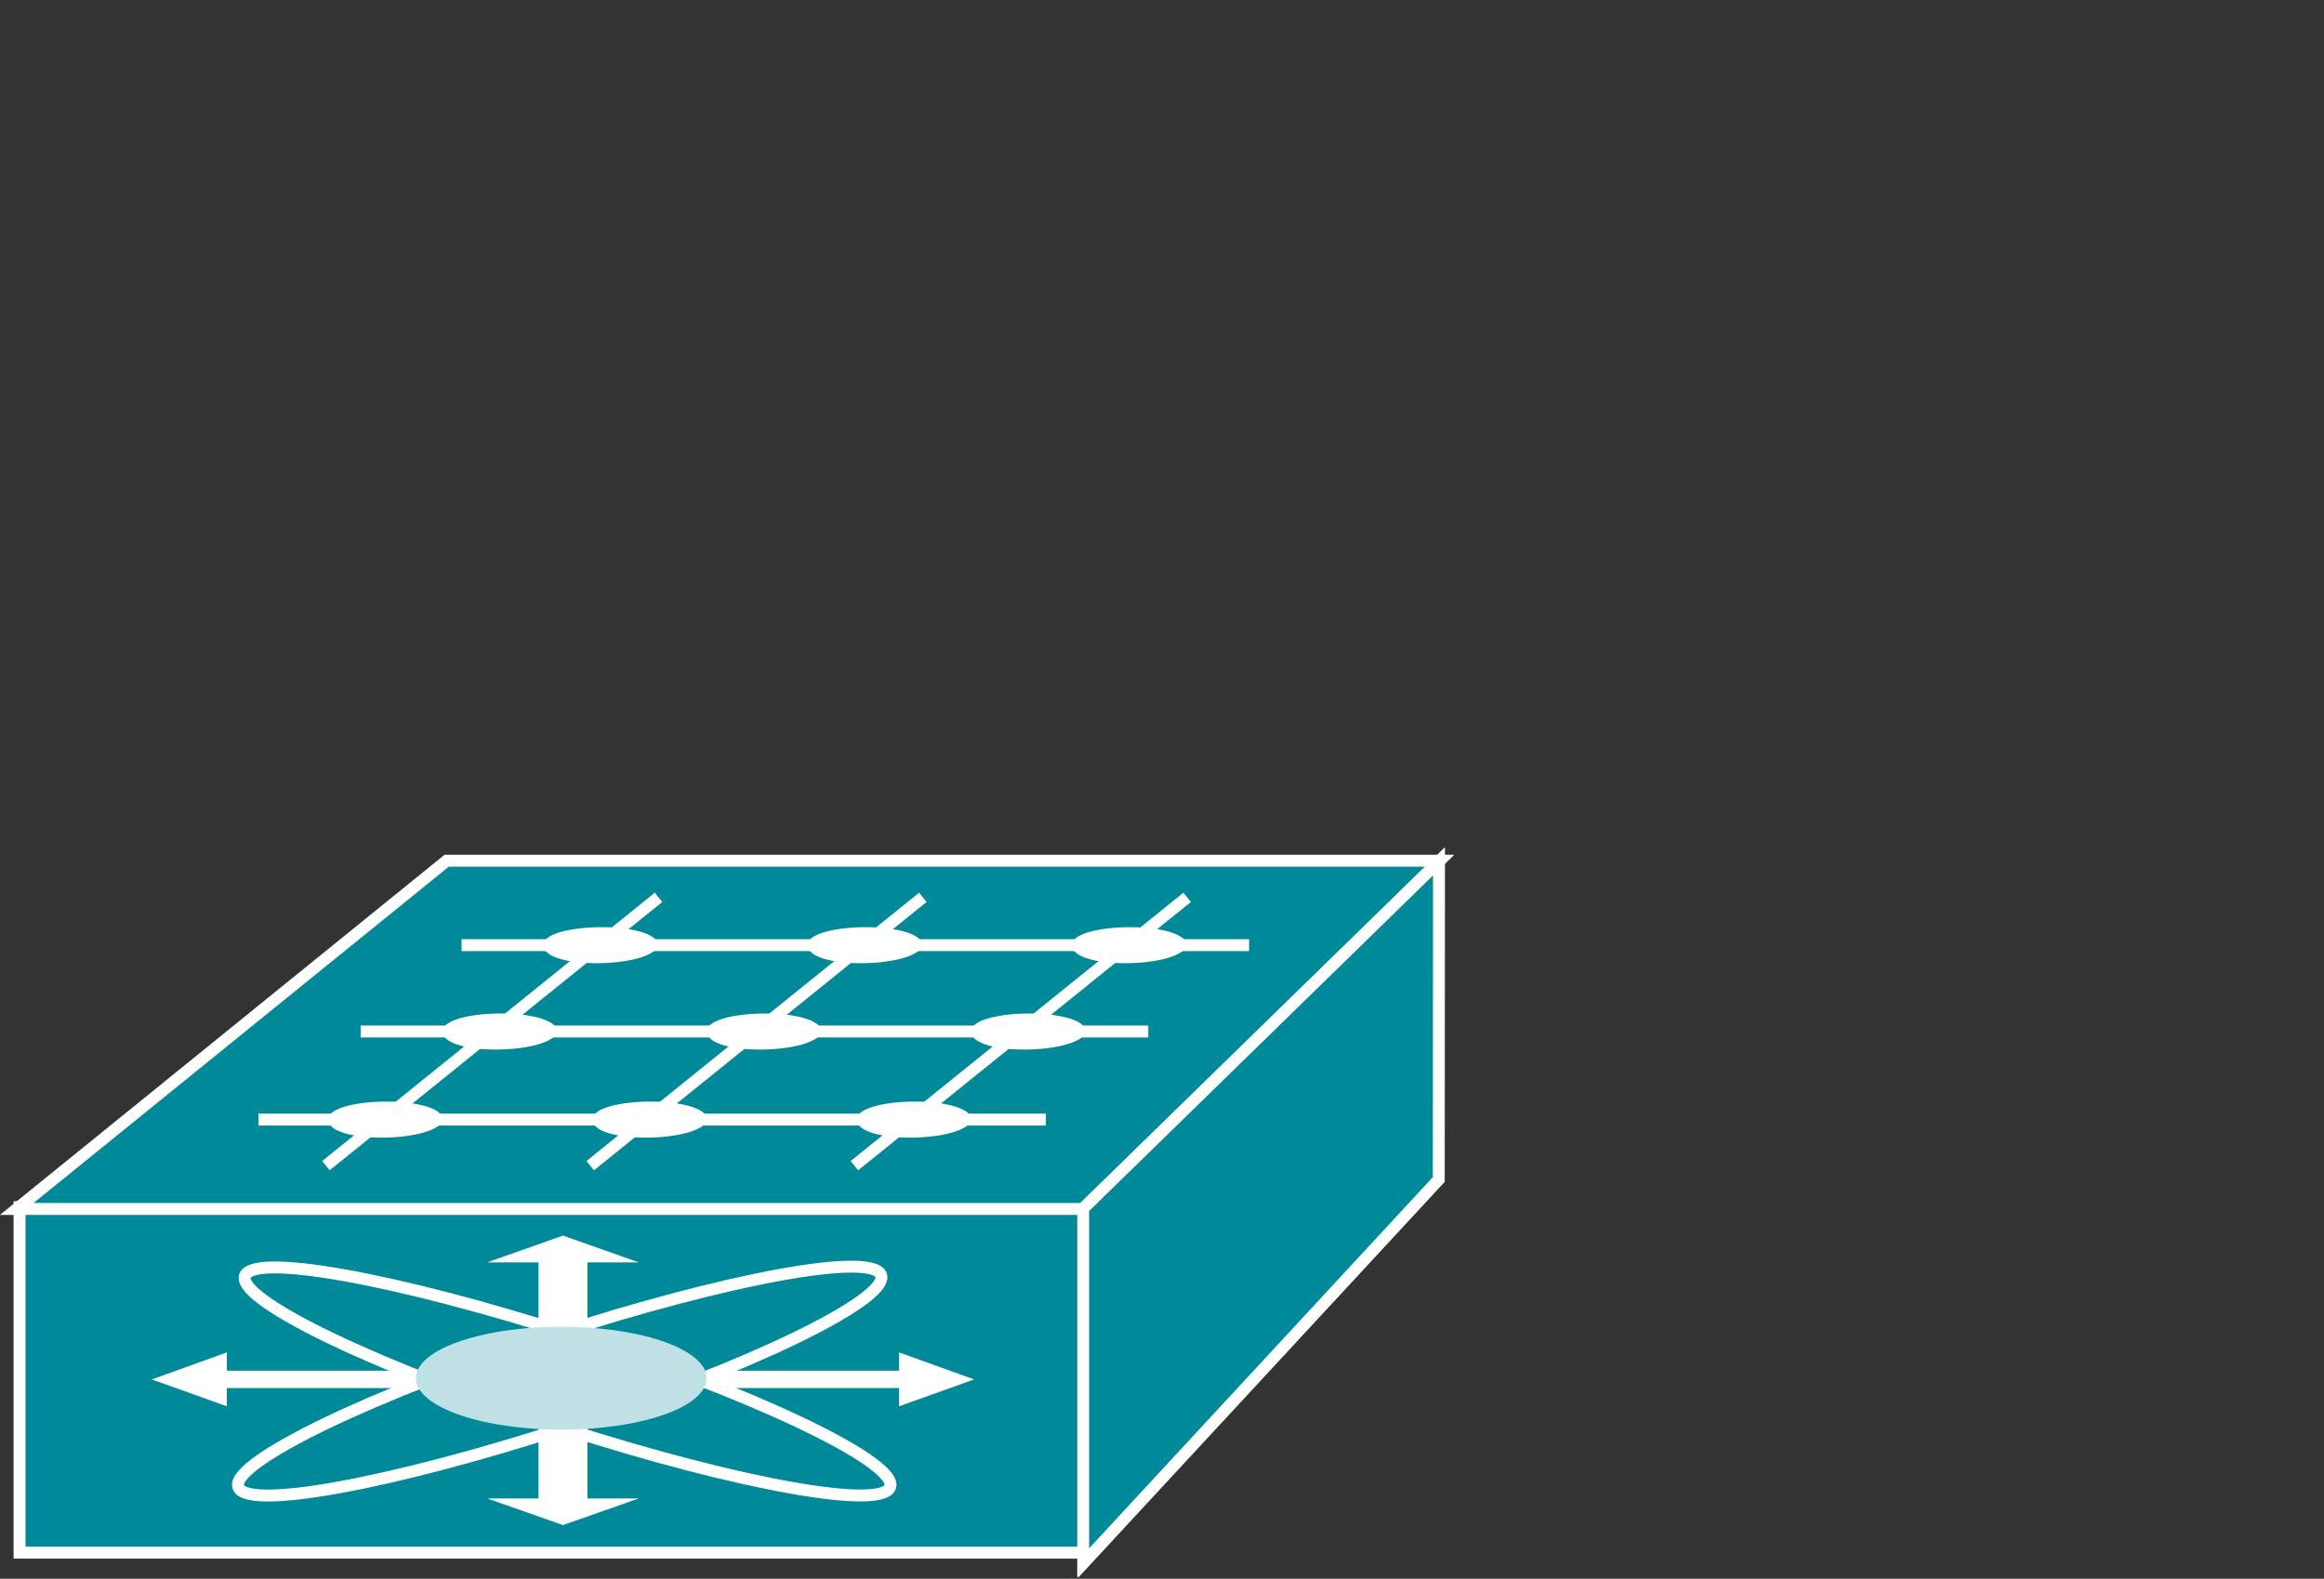 <?xml version="1.0" encoding="UTF-8"?>
<svg xmlns="http://www.w3.org/2000/svg" xmlns:xlink="http://www.w3.org/1999/xlink" width="78pt" height="53pt" viewBox="0 0 78 53" version="1.1">
<rect x="0" y="0" width="78" height="53" fill="#333333" stroke="none"/>
<defs>
<clipPath id="clip1">
  <path d="M 0 0.629 L 77.32 0.629 L 77.32 52.941 L 0 52.941 L 0 0.629 Z M 0 0.629 "/>
</clipPath>
<clipPath id="clip2">
  <path d="M 0 0.629 L 77.32 0.629 L 77.32 52.941 L 0 52.941 L 0 0.629 Z M 0 0.629 "/>
</clipPath>
<clipPath id="clip3">
  <path d="M 0 0.629 L 77.32 0.629 L 77.32 52.941 L 0 52.941 L 0 0.629 Z M 0 0.629 "/>
</clipPath>
</defs>
<g id="surface0">
<path style=" stroke:none;fill-rule:nonzero;fill:#008998;fill-opacity:1;" d="M 0.656 40.527 L 36.379 40.527 L 36.379 52.125 L 0.656 52.125 L 0.656 40.527 Z M 0.656 40.527 "/>
<g clip-path="url(#clip1)" clip-rule="nonzero">
<path style="fill:none;stroke-width:0.4;stroke-linecap:butt;stroke-linejoin:miter;stroke:#FFFFFF;stroke-opacity:1;stroke-miterlimit:4;" d="M 0.656 0.875 L 36.379 0.875 L 36.379 12.473 L 0.656 12.473 L 0.656 0.875 Z M 0.656 0.875 " transform="matrix(1,0,0,-1,0,53)"/>
</g>
<path style=" stroke:none;fill-rule:nonzero;fill:#008998;fill-opacity:1;" d="M 0.562 40.586 L 14.992 28.895 L 48.32 28.895 L 36.344 40.586 L 0.562 40.586 "/>
<g clip-path="url(#clip2)" clip-rule="nonzero">
<path style="fill:none;stroke-width:0.4;stroke-linecap:butt;stroke-linejoin:miter;stroke:#FFFFFF;stroke-opacity:1;stroke-miterlimit:4;" d="M 0.562 12.414 L 14.992 24.105 L 48.32 24.105 L 36.344 12.414 L 0.562 12.414 Z M 0.562 12.414 " transform="matrix(1,0,0,-1,0,53)"/>
</g>
<path style=" stroke:none;fill-rule:nonzero;fill:#008998;fill-opacity:1;" d="M 36.355 52.488 L 48.289 39.598 L 48.297 28.914 L 36.355 40.57 L 36.355 52.488 "/>
<g clip-path="url(#clip3)" clip-rule="nonzero">
<path style="fill:none;stroke-width:0.4;stroke-linecap:butt;stroke-linejoin:miter;stroke:#FFFFFF;stroke-opacity:1;stroke-miterlimit:4;" d="M 36.355 0.512 L 48.289 13.402 L 48.297 24.086 L 36.355 12.43 L 36.355 0.512 Z M 36.355 0.512 " transform="matrix(1,0,0,-1,0,53)"/>
</g>
<path style="fill-rule:nonzero;fill:#008998;fill-opacity:1;stroke-width:0.4;stroke-linecap:butt;stroke-linejoin:miter;stroke:#FFFFFF;stroke-opacity:1;stroke-miterlimit:4;" d="M 10.938 13.867 L 22.102 22.875 " transform="matrix(1,0,0,-1,0,53)"/>
<path style="fill-rule:nonzero;fill:#008998;fill-opacity:1;stroke-width:0.4;stroke-linecap:butt;stroke-linejoin:miter;stroke:#FFFFFF;stroke-opacity:1;stroke-miterlimit:4;" d="M 19.809 13.867 L 30.973 22.875 " transform="matrix(1,0,0,-1,0,53)"/>
<path style="fill-rule:nonzero;fill:#008998;fill-opacity:1;stroke-width:0.4;stroke-linecap:butt;stroke-linejoin:miter;stroke:#FFFFFF;stroke-opacity:1;stroke-miterlimit:4;" d="M 28.676 13.867 L 39.844 22.875 " transform="matrix(1,0,0,-1,0,53)"/>
<path style="fill-rule:nonzero;fill:#008998;fill-opacity:1;stroke-width:0.4;stroke-linecap:butt;stroke-linejoin:miter;stroke:#FFFFFF;stroke-opacity:1;stroke-miterlimit:4;" d="M 15.492 21.27 L 41.922 21.27 " transform="matrix(1,0,0,-1,0,53)"/>
<path style=" stroke:none;fill-rule:nonzero;fill:#FFFFFF;fill-opacity:1;" d="M 14.297 46.016 L 7.613 46.016 L 7.613 45.402 L 5.094 46.309 L 7.613 47.211 L 7.613 46.598 L 14.297 46.598 L 14.297 46.016 "/>
<path style=" stroke:none;fill-rule:nonzero;fill:#FFFFFF;fill-opacity:1;" d="M 18.074 47.934 L 18.074 50.305 L 16.352 50.305 L 18.895 51.199 L 21.438 50.305 L 19.715 50.305 L 19.715 47.934 L 18.074 47.934 "/>
<path style=" stroke:none;fill-rule:nonzero;fill:#FFFFFF;fill-opacity:1;" d="M 18.074 44.742 L 18.074 42.379 L 16.352 42.379 L 18.895 41.48 L 21.438 42.379 L 19.715 42.379 L 19.715 44.742 L 18.074 44.742 "/>
<path style=" stroke:none;fill-rule:nonzero;fill:#FFFFFF;fill-opacity:1;" d="M 23.492 46.598 L 30.176 46.598 L 30.176 47.211 L 32.695 46.309 L 30.176 45.402 L 30.176 46.016 L 23.492 46.016 L 23.492 46.598 "/>
<path style="fill:none;stroke-width:0.4;stroke-linecap:butt;stroke-linejoin:miter;stroke:#FFFFFF;stroke-opacity:1;stroke-miterlimit:4;" d="M 29.645 2.891 C 28.391 2.422 22.629 3.711 16.777 5.773 C 10.926 7.836 7.199 9.887 8.453 10.355 C 9.707 10.824 15.473 9.531 21.324 7.473 C 27.176 5.41 30.898 3.359 29.645 2.891 Z M 29.312 10.391 C 30.637 9.945 26.996 7.902 21.184 5.828 C 15.367 3.754 9.578 2.434 8.258 2.879 C 6.934 3.32 10.57 5.363 16.387 7.441 C 22.199 9.516 27.984 10.836 29.312 10.391 Z M 29.312 10.391 " transform="matrix(1,0,0,-1,0,53)"/>
<path style=" stroke:none;fill-rule:nonzero;fill:#BFE1E5;fill-opacity:1;" d="M 21.637 47.684 C 23.844 47.137 24.379 46.059 22.832 45.273 C 21.285 44.492 18.246 44.305 16.039 44.852 C 13.832 45.395 13.297 46.477 14.844 47.258 C 16.387 48.039 19.43 48.23 21.637 47.684 "/>
<path style=" stroke:none;fill-rule:evenodd;fill:#FFFFFF;fill-opacity:1;" d="M 22.102 31.734 C 21.855 32.5 18.262 32.574 18.234 31.734 C 18.207 30.961 22.012 30.887 22.102 31.734 "/>
<path style=" stroke:none;fill-rule:evenodd;fill:#FFFFFF;fill-opacity:1;" d="M 30.973 31.734 C 30.727 32.5 27.133 32.574 27.102 31.734 C 27.074 30.961 30.883 30.887 30.973 31.734 "/>
<path style=" stroke:none;fill-rule:evenodd;fill:#FFFFFF;fill-opacity:1;" d="M 39.844 31.734 C 39.598 32.5 36.004 32.574 35.973 31.734 C 35.945 30.961 39.754 30.887 39.844 31.734 "/>
<path style="fill-rule:nonzero;fill:#008998;fill-opacity:1;stroke-width:0.4;stroke-linecap:butt;stroke-linejoin:miter;stroke:#FFFFFF;stroke-opacity:1;stroke-miterlimit:4;" d="M 12.109 18.371 L 38.539 18.371 " transform="matrix(1,0,0,-1,0,53)"/>
<path style=" stroke:none;fill-rule:evenodd;fill:#FFFFFF;fill-opacity:1;" d="M 18.719 34.633 C 18.473 35.398 14.879 35.473 14.852 34.633 C 14.82 33.859 18.629 33.785 18.719 34.633 "/>
<path style=" stroke:none;fill-rule:evenodd;fill:#FFFFFF;fill-opacity:1;" d="M 27.59 34.633 C 27.344 35.398 23.75 35.473 23.719 34.633 C 23.691 33.859 27.5 33.785 27.59 34.633 "/>
<path style=" stroke:none;fill-rule:evenodd;fill:#FFFFFF;fill-opacity:1;" d="M 36.461 34.633 C 36.211 35.398 32.617 35.473 32.59 34.633 C 32.562 33.859 36.367 33.785 36.461 34.633 "/>
<path style="fill-rule:nonzero;fill:#008998;fill-opacity:1;stroke-width:0.4;stroke-linecap:butt;stroke-linejoin:miter;stroke:#FFFFFF;stroke-opacity:1;stroke-miterlimit:4;" d="M 8.676 15.414 L 35.102 15.414 " transform="matrix(1,0,0,-1,0,53)"/>
<path style=" stroke:none;fill-rule:evenodd;fill:#FFFFFF;fill-opacity:1;" d="M 14.883 37.59 C 14.637 38.355 11.043 38.43 11.012 37.59 C 10.984 36.816 14.793 36.742 14.883 37.59 "/>
<path style=" stroke:none;fill-rule:evenodd;fill:#FFFFFF;fill-opacity:1;" d="M 23.754 37.59 C 23.504 38.355 19.91 38.43 19.883 37.59 C 19.855 36.816 23.66 36.742 23.754 37.59 "/>
<path style=" stroke:none;fill-rule:evenodd;fill:#FFFFFF;fill-opacity:1;" d="M 32.621 37.59 C 32.375 38.355 28.781 38.43 28.754 37.59 C 28.727 36.816 32.531 36.742 32.621 37.59 "/>
</g>
</svg>
